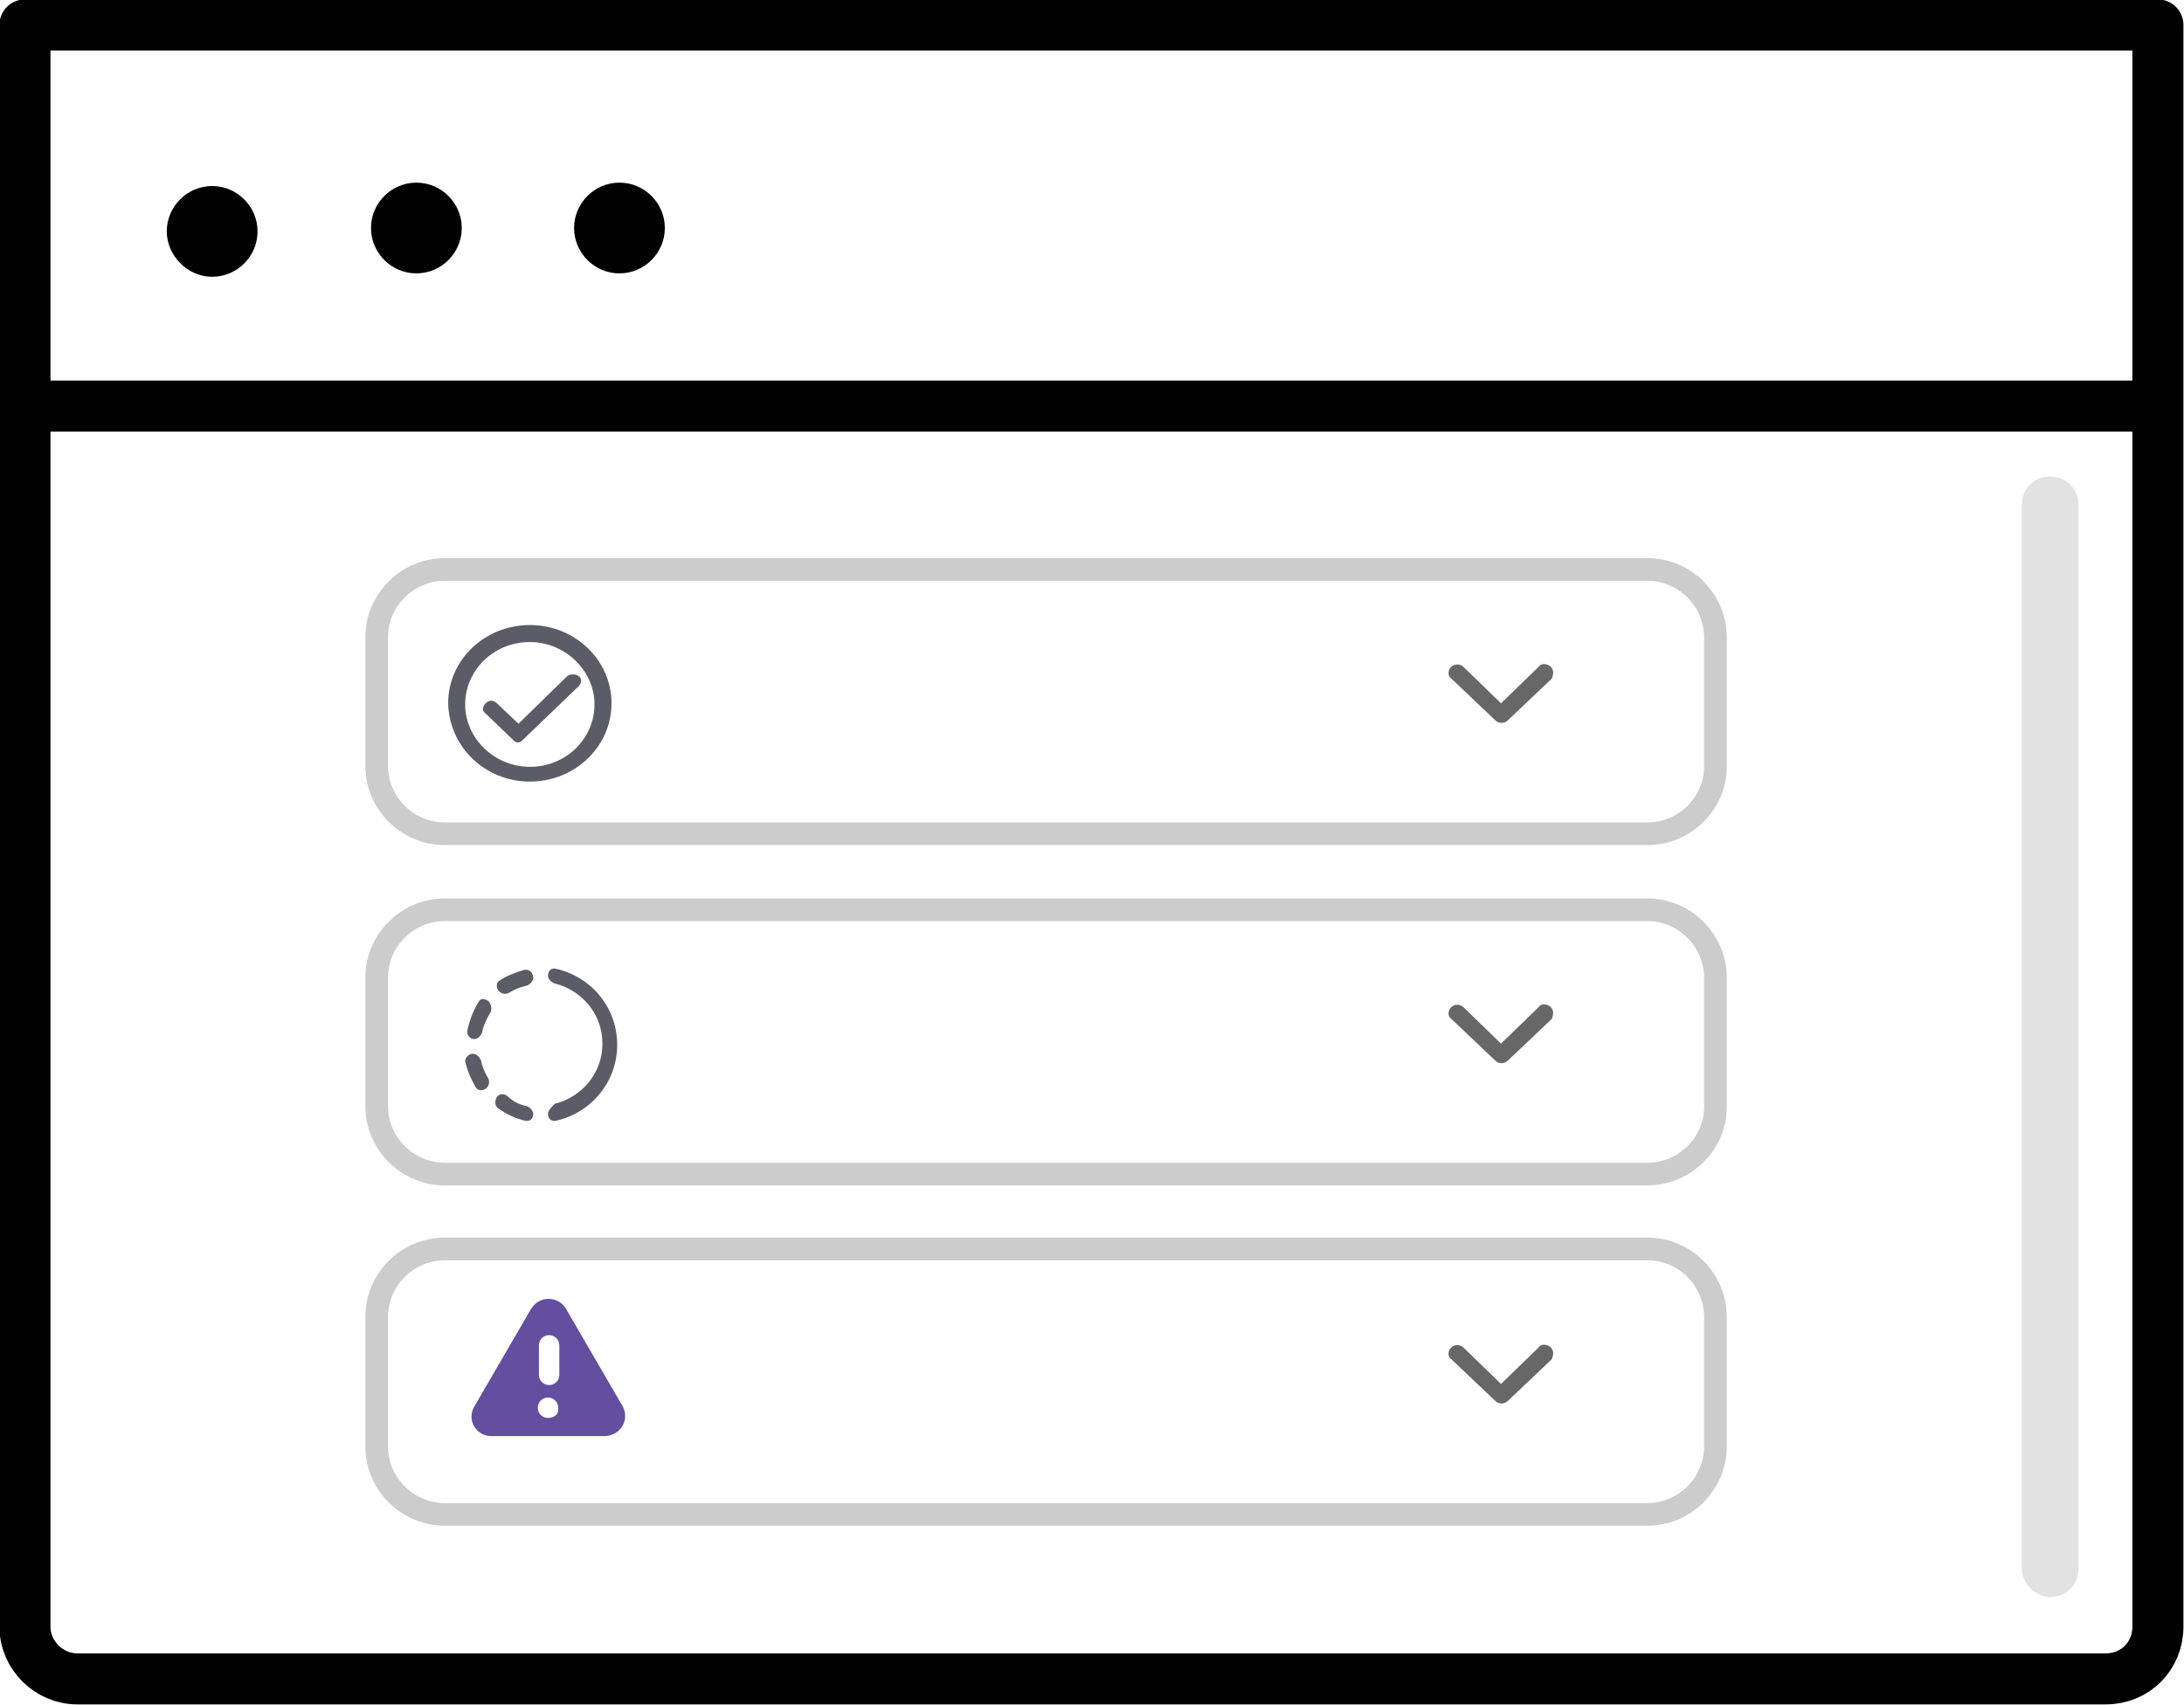 <?xml version="1.0" encoding="utf-8"?>
<!-- Generator: Adobe Illustrator 25.2.1, SVG Export Plug-In . SVG Version: 6.00 Build 0)  -->
<svg version="1.1" id="Layer_1" xmlns="http://www.w3.org/2000/svg" xmlns:xlink="http://www.w3.org/1999/xlink" x="0px" y="0px"
	 viewBox="0 0 192.5 150.3" style="enable-background:new 0 0 192.5 150.3;" xml:space="preserve">
<style type="text/css">
	.st0{fill:none;stroke:#010101;stroke-width:4.5;stroke-linejoin:round;stroke-miterlimit:10;}
	.st1{fill:none;stroke:#010101;stroke-width:4.5;stroke-miterlimit:10;}
	.st2{fill:#010101;}
	.st3{fill:#634EA0;}
	.st4{fill:none;stroke:#CCCCCC;stroke-width:2;stroke-miterlimit:10;}
	.st5{fill:#676767;}
	.st6{fill-rule:evenodd;clip-rule:evenodd;fill:#5C5C67;}
	.st7{fill:#5C5C67;}
	.st8{fill:#E2E2E2;}
</style>
<path class="st0" d="M185.6,148H6.8c-2.5,0-4.6-2.1-4.6-4.6V2.2h188v141.2C190.2,146,188.2,148,185.6,148z"/>
<path class="st1" d="M2.2,35.8h188"/>
<path class="st2" d="M18.7,24.4c2.2,0,4-1.8,4-4c0-2.2-1.8-4-4-4s-4,1.8-4,4C14.7,22.5,16.5,24.4,18.7,24.4z"/>
<path class="st2" d="M36.7,24.1c2.2,0,4-1.8,4-4c0-2.2-1.8-4-4-4s-4,1.8-4,4C32.7,22.3,34.5,24.1,36.7,24.1z"/>
<path class="st2" d="M54.6,24.1c2.2,0,4-1.8,4-4c0-2.2-1.8-4-4-4c-2.2,0-4,1.8-4,4C50.6,22.3,52.4,24.1,54.6,24.1z"/>
<path class="st3" d="M54.9,124l-5-8.6c-0.7-1.2-2.4-1.2-3.1,0l-5,8.6c-0.7,1.2,0.2,2.6,1.5,2.6h9.9C54.7,126.6,55.5,125.2,54.9,124z
	 M49.3,121.2c0,0.5-0.4,0.9-0.9,0.9s-0.9-0.4-0.9-0.9v-2.6c0-0.5,0.4-0.9,0.9-0.9s0.9,0.4,0.9,0.9V121.2z M48.3,125
	c-0.5,0-0.9-0.4-0.9-0.9c0-0.5,0.4-0.9,0.9-0.9s0.9,0.4,0.9,0.9C49.3,124.6,48.9,125,48.3,125z"/>
<path class="st4" d="M145.2,133.5h-106c-3.3,0-6-2.7-6-6v-11.4c0-3.3,2.7-6,6-6h106c3.3,0,6,2.7,6,6v11.4
	C151.2,130.8,148.5,133.5,145.2,133.5z"/>
<path class="st5" d="M136.9,119.3c0-0.3-0.2-0.6-0.5-0.7c-0.3-0.1-0.6-0.1-0.8,0.2l-3.3,3.2l-3.3-3.2c-0.3-0.3-0.8-0.3-1.1,0
	c-0.3,0.3-0.3,0.8,0,1l3.9,3.7c0.3,0.3,0.8,0.3,1.1,0l3.9-3.7C136.8,119.7,136.9,119.5,136.9,119.3z"/>
<path class="st4" d="M145.2,103.5h-106c-3.3,0-6-2.7-6-6V86.2c0-3.3,2.7-6,6-6h106c3.3,0,6,2.7,6,6v11.4
	C151.2,100.8,148.5,103.5,145.2,103.5z"/>
<path class="st5" d="M136.9,89.3c0-0.3-0.2-0.6-0.5-0.7c-0.3-0.1-0.6-0.1-0.8,0.2l-3.3,3.2l-3.3-3.2c-0.3-0.3-0.8-0.3-1.1,0
	c-0.3,0.3-0.3,0.8,0,1l3.9,3.7c0.3,0.3,0.8,0.3,1.1,0l3.9-3.7C136.8,89.7,136.9,89.5,136.9,89.3z"/>
<path class="st4" d="M145.2,73.5h-106c-3.3,0-6-2.7-6-6V56.2c0-3.3,2.7-6,6-6h106c3.3,0,6,2.7,6,6v11.4
	C151.2,70.8,148.5,73.5,145.2,73.5z"/>
<path class="st5" d="M136.9,59.3c0-0.3-0.2-0.6-0.5-0.7c-0.3-0.1-0.6-0.1-0.8,0.2l-3.3,3.2l-3.3-3.2c-0.3-0.3-0.8-0.3-1.1,0
	c-0.3,0.3-0.3,0.8,0,1l3.9,3.7c0.3,0.3,0.8,0.3,1.1,0l3.9-3.7C136.8,59.7,136.9,59.5,136.9,59.3z"/>
<path class="st6" d="M46.7,68.9c4,0,7.2-3.1,7.2-6.9c0-3.8-3.2-6.9-7.2-6.9c-4,0-7.2,3.1-7.2,6.9C39.6,65.9,42.8,68.9,46.7,68.9z
	 M46.7,67.6c3.2,0,5.7-2.5,5.7-5.5c0-3-2.6-5.5-5.7-5.5c-3.2,0-5.7,2.5-5.7,5.5C41,65.1,43.6,67.6,46.7,67.6z"/>
<path class="st7" d="M50,59.6l-4.3,4.2L43.8,62c-0.3-0.3-0.7-0.3-1,0c-0.3,0.3-0.3,0.7,0,0.9l2.5,2.4c0.2,0.2,0.5,0.2,0.7,0l5-4.8
	c0.3-0.3,0.3-0.7,0-0.9C50.7,59.4,50.3,59.4,50,59.6z"/>
<path class="st7" d="M48.3,98.2c0,0.4,0.3,0.7,0.7,0.6c3.1-0.7,5.4-3.4,5.4-6.7c0-3.3-2.3-6-5.4-6.7c-0.4-0.1-0.7,0.2-0.7,0.6
	c0,0.3,0.3,0.6,0.6,0.7c2.4,0.6,4.2,2.7,4.2,5.3c0,2.6-1.8,4.7-4.2,5.3C48.6,97.6,48.3,97.9,48.3,98.2z"/>
<path class="st7" d="M46.4,97.5c0.3,0.1,0.6,0.4,0.6,0.7c0,0.4-0.3,0.7-0.7,0.6c-0.9-0.2-1.7-0.6-2.4-1.1c-0.3-0.2-0.3-0.7-0.1-1
	c0.2-0.3,0.6-0.3,0.9-0.1C45.2,97.1,45.8,97.4,46.4,97.5z"/>
<path class="st7" d="M41.7,92.9c0.3,0,0.6,0.3,0.7,0.6c0.1,0.5,0.3,1,0.6,1.5c0.2,0.3,0.1,0.7-0.1,0.9c-0.3,0.3-0.8,0.3-1-0.1
	c-0.4-0.7-0.7-1.4-0.9-2.2C41,93.2,41.3,92.9,41.7,92.9z"/>
<path class="st7" d="M43.1,88.3c0.2,0.3,0.3,0.7,0.1,1c-0.3,0.5-0.6,1.1-0.7,1.7c-0.1,0.3-0.4,0.6-0.7,0.6c-0.4,0-0.7-0.4-0.6-0.8
	c0.2-0.9,0.5-1.7,1-2.5C42.3,88,42.8,88,43.1,88.3z"/>
<path class="st7" d="M47,86.2c0,0.3-0.3,0.6-0.6,0.7c-0.5,0.1-1,0.3-1.5,0.6c-0.3,0.2-0.7,0.1-0.9-0.1c-0.3-0.3-0.3-0.8,0.1-1
	c0.6-0.4,1.4-0.7,2.1-0.9C46.7,85.4,47,85.8,47,86.2z"/>
<path class="st8" d="M178.2,138.2V44.5c0-1.4,1.1-2.5,2.5-2.5c1.4,0,2.5,1.1,2.5,2.5v93.8c0,1.4-1.1,2.5-2.5,2.5
	C179.3,140.7,178.2,139.6,178.2,138.2z"/>
</svg>
